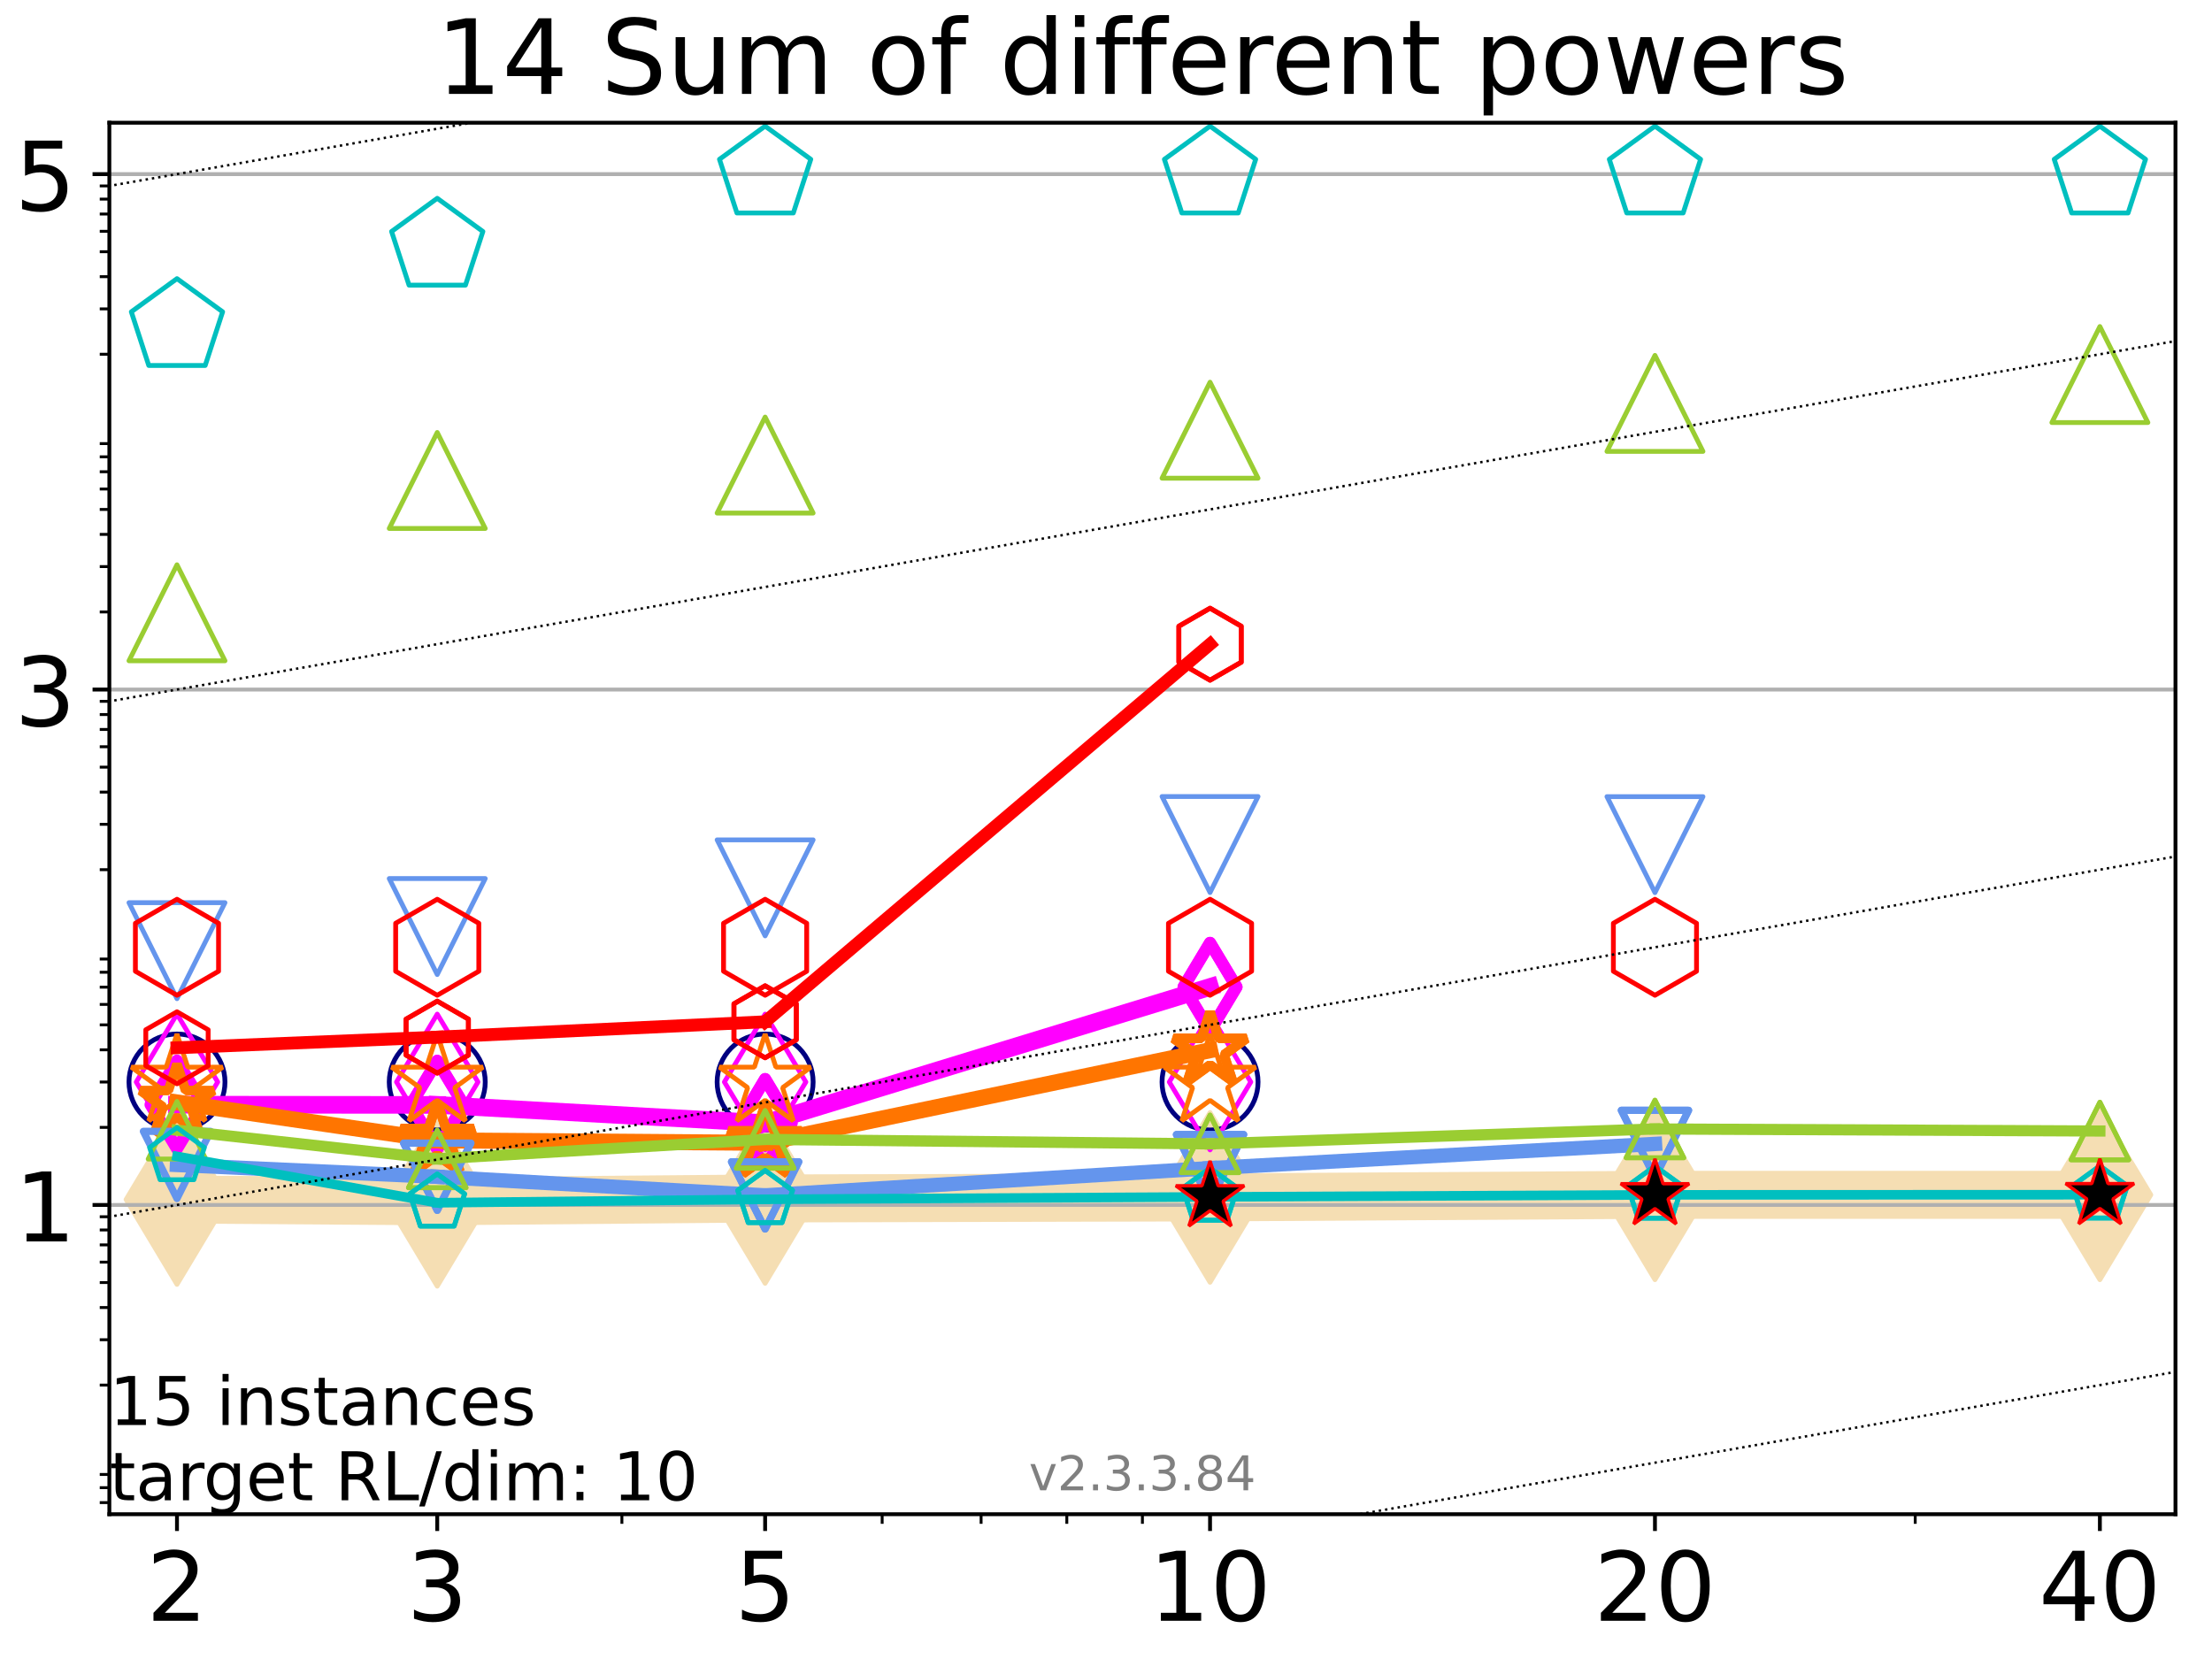 <?xml version="1.0" encoding="utf-8" standalone="no"?>
<!DOCTYPE svg PUBLIC "-//W3C//DTD SVG 1.1//EN"
  "http://www.w3.org/Graphics/SVG/1.1/DTD/svg11.dtd">
<!-- Created with matplotlib (https://matplotlib.org/) -->
<svg height="345.6pt" version="1.1" viewBox="0 0 460.8 345.6" width="460.8pt" xmlns="http://www.w3.org/2000/svg" xmlns:xlink="http://www.w3.org/1999/xlink">
 <defs>
  <style type="text/css">*{stroke-linecap:butt;stroke-linejoin:round;}</style>
 </defs>
 <g id="figure_1">
  <g id="patch_1">
   <path d="M 0 345.6 
L 460.8 345.6 
L 460.8 0 
L 0 0 
z
" style="fill:#ffffff;"/>
  </g>
  <g id="axes_1">
   <g id="patch_2">
    <path d="M 22.78 315.44 
L 453.192 315.44 
L 453.192 25.56 
L 22.78 25.56 
z
" style="fill:#ffffff;"/>
   </g>
   <g id="line2d_1">
    <path clip-path="url(#pc832b686f0)" d="M 36.868 249.88 
L 91.085 250.253 
L 159.39 249.659 
L 252.074 249.44 
L 344.758 248.901 
L 437.443 248.901 
" style="fill:none;stroke:#f5deb3;stroke-linecap:square;stroke-width:10;"/>
    <defs>
     <path d="M -0 17.678 
L 10.607 0 
L 0 -17.678 
L -10.607 -0 
z
" id="m568ddae502" style="stroke:#f5deb3;stroke-linejoin:miter;"/>
    </defs>
    <g clip-path="url(#pc832b686f0)">
     <use style="fill:#f5deb3;stroke:#f5deb3;stroke-linejoin:miter;" x="36.868" xlink:href="#m568ddae502" y="249.88"/>
     <use style="fill:#f5deb3;stroke:#f5deb3;stroke-linejoin:miter;" x="91.085" xlink:href="#m568ddae502" y="250.253"/>
     <use style="fill:#f5deb3;stroke:#f5deb3;stroke-linejoin:miter;" x="159.39" xlink:href="#m568ddae502" y="249.659"/>
     <use style="fill:#f5deb3;stroke:#f5deb3;stroke-linejoin:miter;" x="252.074" xlink:href="#m568ddae502" y="249.44"/>
     <use style="fill:#f5deb3;stroke:#f5deb3;stroke-linejoin:miter;" x="344.758" xlink:href="#m568ddae502" y="248.901"/>
     <use style="fill:#f5deb3;stroke:#f5deb3;stroke-linejoin:miter;" x="437.443" xlink:href="#m568ddae502" y="248.901"/>
    </g>
   </g>
   <g id="matplotlib.axis_1">
    <g id="xtick_1">
     <g id="line2d_2">
      <defs>
       <path d="M 0 0 
L 0 3.5 
" id="m5eab708fac" style="stroke:#000000;stroke-width:0.8;"/>
      </defs>
      <g>
       <use style="stroke:#000000;stroke-width:0.8;" x="36.868" xlink:href="#m5eab708fac" y="315.44"/>
      </g>
     </g>
     <g id="text_1">
      <!-- 2 -->
      <g transform="translate(30.506 337.637)scale(0.2 -0.2)">
       <defs>
        <path d="M 19.188 8.297 
L 53.609 8.297 
L 53.609 0 
L 7.328 0 
L 7.328 8.297 
Q 12.938 14.109 22.625 23.891 
Q 32.328 33.688 34.812 36.531 
Q 39.547 41.844 41.422 45.531 
Q 43.312 49.219 43.312 52.781 
Q 43.312 58.594 39.234 62.25 
Q 35.156 65.922 28.609 65.922 
Q 23.969 65.922 18.812 64.312 
Q 13.672 62.703 7.812 59.422 
L 7.812 69.391 
Q 13.766 71.781 18.938 73 
Q 24.125 74.219 28.422 74.219 
Q 39.75 74.219 46.484 68.547 
Q 53.219 62.891 53.219 53.422 
Q 53.219 48.922 51.531 44.891 
Q 49.859 40.875 45.406 35.406 
Q 44.188 33.984 37.641 27.219 
Q 31.109 20.453 19.188 8.297 
z
" id="DejaVuSans-50"/>
       </defs>
       <use xlink:href="#DejaVuSans-50"/>
      </g>
     </g>
    </g>
    <g id="xtick_2">
     <g id="line2d_3">
      <g>
       <use style="stroke:#000000;stroke-width:0.8;" x="91.085" xlink:href="#m5eab708fac" y="315.44"/>
      </g>
     </g>
     <g id="text_2">
      <!-- 3 -->
      <g transform="translate(84.723 337.637)scale(0.2 -0.2)">
       <defs>
        <path d="M 40.578 39.312 
Q 47.656 37.797 51.625 33 
Q 55.609 28.219 55.609 21.188 
Q 55.609 10.406 48.188 4.484 
Q 40.766 -1.422 27.094 -1.422 
Q 22.516 -1.422 17.656 -0.516 
Q 12.797 0.391 7.625 2.203 
L 7.625 11.719 
Q 11.719 9.328 16.594 8.109 
Q 21.484 6.891 26.812 6.891 
Q 36.078 6.891 40.938 10.547 
Q 45.797 14.203 45.797 21.188 
Q 45.797 27.641 41.281 31.266 
Q 36.766 34.906 28.719 34.906 
L 20.219 34.906 
L 20.219 43.016 
L 29.109 43.016 
Q 36.375 43.016 40.234 45.922 
Q 44.094 48.828 44.094 54.297 
Q 44.094 59.906 40.109 62.906 
Q 36.141 65.922 28.719 65.922 
Q 24.656 65.922 20.016 65.031 
Q 15.375 64.156 9.812 62.312 
L 9.812 71.094 
Q 15.438 72.656 20.344 73.438 
Q 25.25 74.219 29.594 74.219 
Q 40.828 74.219 47.359 69.109 
Q 53.906 64.016 53.906 55.328 
Q 53.906 49.266 50.438 45.094 
Q 46.969 40.922 40.578 39.312 
z
" id="DejaVuSans-51"/>
       </defs>
       <use xlink:href="#DejaVuSans-51"/>
      </g>
     </g>
    </g>
    <g id="xtick_3">
     <g id="line2d_4">
      <g>
       <use style="stroke:#000000;stroke-width:0.8;" x="159.39" xlink:href="#m5eab708fac" y="315.44"/>
      </g>
     </g>
     <g id="text_3">
      <!-- 5 -->
      <g transform="translate(153.028 337.637)scale(0.2 -0.2)">
       <defs>
        <path d="M 10.797 72.906 
L 49.516 72.906 
L 49.516 64.594 
L 19.828 64.594 
L 19.828 46.734 
Q 21.969 47.469 24.109 47.828 
Q 26.266 48.188 28.422 48.188 
Q 40.625 48.188 47.75 41.5 
Q 54.891 34.812 54.891 23.391 
Q 54.891 11.625 47.562 5.094 
Q 40.234 -1.422 26.906 -1.422 
Q 22.312 -1.422 17.547 -0.641 
Q 12.797 0.141 7.719 1.703 
L 7.719 11.625 
Q 12.109 9.234 16.797 8.062 
Q 21.484 6.891 26.703 6.891 
Q 35.156 6.891 40.078 11.328 
Q 45.016 15.766 45.016 23.391 
Q 45.016 31 40.078 35.438 
Q 35.156 39.891 26.703 39.891 
Q 22.75 39.891 18.812 39.016 
Q 14.891 38.141 10.797 36.281 
z
" id="DejaVuSans-53"/>
       </defs>
       <use xlink:href="#DejaVuSans-53"/>
      </g>
     </g>
    </g>
    <g id="xtick_4">
     <g id="line2d_5">
      <g>
       <use style="stroke:#000000;stroke-width:0.8;" x="252.074" xlink:href="#m5eab708fac" y="315.44"/>
      </g>
     </g>
     <g id="text_4">
      <!-- 10 -->
      <g transform="translate(239.349 337.637)scale(0.2 -0.2)">
       <defs>
        <path d="M 12.406 8.297 
L 28.516 8.297 
L 28.516 63.922 
L 10.984 60.406 
L 10.984 69.391 
L 28.422 72.906 
L 38.281 72.906 
L 38.281 8.297 
L 54.391 8.297 
L 54.391 0 
L 12.406 0 
z
" id="DejaVuSans-49"/>
        <path d="M 31.781 66.406 
Q 24.172 66.406 20.328 58.906 
Q 16.5 51.422 16.5 36.375 
Q 16.5 21.391 20.328 13.891 
Q 24.172 6.391 31.781 6.391 
Q 39.453 6.391 43.281 13.891 
Q 47.125 21.391 47.125 36.375 
Q 47.125 51.422 43.281 58.906 
Q 39.453 66.406 31.781 66.406 
z
M 31.781 74.219 
Q 44.047 74.219 50.516 64.516 
Q 56.984 54.828 56.984 36.375 
Q 56.984 17.969 50.516 8.266 
Q 44.047 -1.422 31.781 -1.422 
Q 19.531 -1.422 13.062 8.266 
Q 6.594 17.969 6.594 36.375 
Q 6.594 54.828 13.062 64.516 
Q 19.531 74.219 31.781 74.219 
z
" id="DejaVuSans-48"/>
       </defs>
       <use xlink:href="#DejaVuSans-49"/>
       <use x="63.623" xlink:href="#DejaVuSans-48"/>
      </g>
     </g>
    </g>
    <g id="xtick_5">
     <g id="line2d_6">
      <g>
       <use style="stroke:#000000;stroke-width:0.8;" x="344.758" xlink:href="#m5eab708fac" y="315.44"/>
      </g>
     </g>
     <g id="text_5">
      <!-- 20 -->
      <g transform="translate(332.033 337.637)scale(0.2 -0.2)">
       <use xlink:href="#DejaVuSans-50"/>
       <use x="63.623" xlink:href="#DejaVuSans-48"/>
      </g>
     </g>
    </g>
    <g id="xtick_6">
     <g id="line2d_7">
      <g>
       <use style="stroke:#000000;stroke-width:0.8;" x="437.443" xlink:href="#m5eab708fac" y="315.44"/>
      </g>
     </g>
     <g id="text_6">
      <!-- 40 -->
      <g transform="translate(424.718 337.637)scale(0.2 -0.2)">
       <defs>
        <path d="M 37.797 64.312 
L 12.891 25.391 
L 37.797 25.391 
z
M 35.203 72.906 
L 47.609 72.906 
L 47.609 25.391 
L 58.016 25.391 
L 58.016 17.188 
L 47.609 17.188 
L 47.609 0 
L 37.797 0 
L 37.797 17.188 
L 4.891 17.188 
L 4.891 26.703 
z
" id="DejaVuSans-52"/>
       </defs>
       <use xlink:href="#DejaVuSans-52"/>
       <use x="63.623" xlink:href="#DejaVuSans-48"/>
      </g>
     </g>
    </g>
    <g id="xtick_7">
     <g id="line2d_8">
      <defs>
       <path d="M 0 0 
L 0 2 
" id="mf6048095c0" style="stroke:#000000;stroke-width:0.6;"/>
      </defs>
      <g>
       <use style="stroke:#000000;stroke-width:0.6;" x="129.552" xlink:href="#mf6048095c0" y="315.44"/>
      </g>
     </g>
    </g>
    <g id="xtick_8">
     <g id="line2d_9">
      <g>
       <use style="stroke:#000000;stroke-width:0.6;" x="183.769" xlink:href="#mf6048095c0" y="315.44"/>
      </g>
     </g>
    </g>
    <g id="xtick_9">
     <g id="line2d_10">
      <g>
       <use style="stroke:#000000;stroke-width:0.6;" x="204.381" xlink:href="#mf6048095c0" y="315.44"/>
      </g>
     </g>
    </g>
    <g id="xtick_10">
     <g id="line2d_11">
      <g>
       <use style="stroke:#000000;stroke-width:0.6;" x="222.237" xlink:href="#mf6048095c0" y="315.44"/>
      </g>
     </g>
    </g>
    <g id="xtick_11">
     <g id="line2d_12">
      <g>
       <use style="stroke:#000000;stroke-width:0.6;" x="237.986" xlink:href="#mf6048095c0" y="315.44"/>
      </g>
     </g>
    </g>
    <g id="xtick_12">
     <g id="line2d_13">
      <g>
       <use style="stroke:#000000;stroke-width:0.6;" x="398.975" xlink:href="#mf6048095c0" y="315.44"/>
      </g>
     </g>
    </g>
   </g>
   <g id="matplotlib.axis_2">
    <g id="ytick_1">
     <g id="line2d_14">
      <path clip-path="url(#pc832b686f0)" d="M 22.78 251.017 
L 453.192 251.017 
" style="fill:none;stroke:#b0b0b0;stroke-linecap:square;stroke-width:0.8;"/>
     </g>
     <g id="line2d_15">
      <defs>
       <path d="M 0 0 
L -3.5 0 
" id="m942862da3e" style="stroke:#000000;stroke-width:0.8;"/>
      </defs>
      <g>
       <use style="stroke:#000000;stroke-width:0.8;" x="22.78" xlink:href="#m942862da3e" y="251.017"/>
      </g>
     </g>
     <g id="text_7">
      <!-- 1 -->
      <g transform="translate(3.055 258.616)scale(0.2 -0.2)">
       <use xlink:href="#DejaVuSans-49"/>
      </g>
     </g>
    </g>
    <g id="ytick_2">
     <g id="line2d_16">
      <path clip-path="url(#pc832b686f0)" d="M 22.78 143.646 
L 453.192 143.646 
" style="fill:none;stroke:#b0b0b0;stroke-linecap:square;stroke-width:0.8;"/>
     </g>
     <g id="line2d_17">
      <g>
       <use style="stroke:#000000;stroke-width:0.8;" x="22.78" xlink:href="#m942862da3e" y="143.646"/>
      </g>
     </g>
     <g id="text_8">
      <!-- 3 -->
      <g transform="translate(3.055 151.244)scale(0.2 -0.2)">
       <use xlink:href="#DejaVuSans-51"/>
      </g>
     </g>
    </g>
    <g id="ytick_3">
     <g id="line2d_18">
      <path clip-path="url(#pc832b686f0)" d="M 22.78 36.274 
L 453.192 36.274 
" style="fill:none;stroke:#b0b0b0;stroke-linecap:square;stroke-width:0.8;"/>
     </g>
     <g id="line2d_19">
      <g>
       <use style="stroke:#000000;stroke-width:0.8;" x="22.78" xlink:href="#m942862da3e" y="36.274"/>
      </g>
     </g>
     <g id="text_9">
      <!-- 5 -->
      <g transform="translate(3.055 43.873)scale(0.2 -0.2)">
       <use xlink:href="#DejaVuSans-53"/>
      </g>
     </g>
    </g>
    <g id="ytick_4">
     <g id="line2d_20">
      <defs>
       <path d="M 0 0 
L -2 0 
" id="m0c92c13fdc" style="stroke:#000000;stroke-width:0.6;"/>
      </defs>
      <g>
       <use style="stroke:#000000;stroke-width:0.6;" x="22.78" xlink:href="#m0c92c13fdc" y="313.019"/>
      </g>
     </g>
    </g>
    <g id="ytick_5">
     <g id="line2d_21">
      <g>
       <use style="stroke:#000000;stroke-width:0.6;" x="22.78" xlink:href="#m0c92c13fdc" y="309.906"/>
      </g>
     </g>
    </g>
    <g id="ytick_6">
     <g id="line2d_22">
      <g>
       <use style="stroke:#000000;stroke-width:0.6;" x="22.78" xlink:href="#m0c92c13fdc" y="307.159"/>
      </g>
     </g>
    </g>
    <g id="ytick_7">
     <g id="line2d_23">
      <g>
       <use style="stroke:#000000;stroke-width:0.6;" x="22.78" xlink:href="#m0c92c13fdc" y="288.542"/>
      </g>
     </g>
    </g>
    <g id="ytick_8">
     <g id="line2d_24">
      <g>
       <use style="stroke:#000000;stroke-width:0.6;" x="22.78" xlink:href="#m0c92c13fdc" y="279.088"/>
      </g>
     </g>
    </g>
    <g id="ytick_9">
     <g id="line2d_25">
      <g>
       <use style="stroke:#000000;stroke-width:0.6;" x="22.78" xlink:href="#m0c92c13fdc" y="272.381"/>
      </g>
     </g>
    </g>
    <g id="ytick_10">
     <g id="line2d_26">
      <g>
       <use style="stroke:#000000;stroke-width:0.6;" x="22.78" xlink:href="#m0c92c13fdc" y="267.178"/>
      </g>
     </g>
    </g>
    <g id="ytick_11">
     <g id="line2d_27">
      <g>
       <use style="stroke:#000000;stroke-width:0.6;" x="22.78" xlink:href="#m0c92c13fdc" y="262.927"/>
      </g>
     </g>
    </g>
    <g id="ytick_12">
     <g id="line2d_28">
      <g>
       <use style="stroke:#000000;stroke-width:0.6;" x="22.78" xlink:href="#m0c92c13fdc" y="259.333"/>
      </g>
     </g>
    </g>
    <g id="ytick_13">
     <g id="line2d_29">
      <g>
       <use style="stroke:#000000;stroke-width:0.6;" x="22.78" xlink:href="#m0c92c13fdc" y="256.22"/>
      </g>
     </g>
    </g>
    <g id="ytick_14">
     <g id="line2d_30">
      <g>
       <use style="stroke:#000000;stroke-width:0.6;" x="22.78" xlink:href="#m0c92c13fdc" y="253.474"/>
      </g>
     </g>
    </g>
    <g id="ytick_15">
     <g id="line2d_31">
      <g>
       <use style="stroke:#000000;stroke-width:0.6;" x="22.78" xlink:href="#m0c92c13fdc" y="234.856"/>
      </g>
     </g>
    </g>
    <g id="ytick_16">
     <g id="line2d_32">
      <g>
       <use style="stroke:#000000;stroke-width:0.6;" x="22.78" xlink:href="#m0c92c13fdc" y="225.402"/>
      </g>
     </g>
    </g>
    <g id="ytick_17">
     <g id="line2d_33">
      <g>
       <use style="stroke:#000000;stroke-width:0.6;" x="22.78" xlink:href="#m0c92c13fdc" y="218.695"/>
      </g>
     </g>
    </g>
    <g id="ytick_18">
     <g id="line2d_34">
      <g>
       <use style="stroke:#000000;stroke-width:0.6;" x="22.78" xlink:href="#m0c92c13fdc" y="213.492"/>
      </g>
     </g>
    </g>
    <g id="ytick_19">
     <g id="line2d_35">
      <g>
       <use style="stroke:#000000;stroke-width:0.6;" x="22.78" xlink:href="#m0c92c13fdc" y="209.241"/>
      </g>
     </g>
    </g>
    <g id="ytick_20">
     <g id="line2d_36">
      <g>
       <use style="stroke:#000000;stroke-width:0.6;" x="22.78" xlink:href="#m0c92c13fdc" y="205.647"/>
      </g>
     </g>
    </g>
    <g id="ytick_21">
     <g id="line2d_37">
      <g>
       <use style="stroke:#000000;stroke-width:0.6;" x="22.78" xlink:href="#m0c92c13fdc" y="202.534"/>
      </g>
     </g>
    </g>
    <g id="ytick_22">
     <g id="line2d_38">
      <g>
       <use style="stroke:#000000;stroke-width:0.6;" x="22.78" xlink:href="#m0c92c13fdc" y="199.788"/>
      </g>
     </g>
    </g>
    <g id="ytick_23">
     <g id="line2d_39">
      <g>
       <use style="stroke:#000000;stroke-width:0.6;" x="22.78" xlink:href="#m0c92c13fdc" y="181.17"/>
      </g>
     </g>
    </g>
    <g id="ytick_24">
     <g id="line2d_40">
      <g>
       <use style="stroke:#000000;stroke-width:0.6;" x="22.78" xlink:href="#m0c92c13fdc" y="171.717"/>
      </g>
     </g>
    </g>
    <g id="ytick_25">
     <g id="line2d_41">
      <g>
       <use style="stroke:#000000;stroke-width:0.6;" x="22.78" xlink:href="#m0c92c13fdc" y="165.009"/>
      </g>
     </g>
    </g>
    <g id="ytick_26">
     <g id="line2d_42">
      <g>
       <use style="stroke:#000000;stroke-width:0.6;" x="22.78" xlink:href="#m0c92c13fdc" y="159.807"/>
      </g>
     </g>
    </g>
    <g id="ytick_27">
     <g id="line2d_43">
      <g>
       <use style="stroke:#000000;stroke-width:0.6;" x="22.78" xlink:href="#m0c92c13fdc" y="155.556"/>
      </g>
     </g>
    </g>
    <g id="ytick_28">
     <g id="line2d_44">
      <g>
       <use style="stroke:#000000;stroke-width:0.6;" x="22.78" xlink:href="#m0c92c13fdc" y="151.962"/>
      </g>
     </g>
    </g>
    <g id="ytick_29">
     <g id="line2d_45">
      <g>
       <use style="stroke:#000000;stroke-width:0.6;" x="22.78" xlink:href="#m0c92c13fdc" y="148.848"/>
      </g>
     </g>
    </g>
    <g id="ytick_30">
     <g id="line2d_46">
      <g>
       <use style="stroke:#000000;stroke-width:0.6;" x="22.78" xlink:href="#m0c92c13fdc" y="146.102"/>
      </g>
     </g>
    </g>
    <g id="ytick_31">
     <g id="line2d_47">
      <g>
       <use style="stroke:#000000;stroke-width:0.6;" x="22.78" xlink:href="#m0c92c13fdc" y="127.485"/>
      </g>
     </g>
    </g>
    <g id="ytick_32">
     <g id="line2d_48">
      <g>
       <use style="stroke:#000000;stroke-width:0.6;" x="22.78" xlink:href="#m0c92c13fdc" y="118.031"/>
      </g>
     </g>
    </g>
    <g id="ytick_33">
     <g id="line2d_49">
      <g>
       <use style="stroke:#000000;stroke-width:0.6;" x="22.78" xlink:href="#m0c92c13fdc" y="111.324"/>
      </g>
     </g>
    </g>
    <g id="ytick_34">
     <g id="line2d_50">
      <g>
       <use style="stroke:#000000;stroke-width:0.6;" x="22.78" xlink:href="#m0c92c13fdc" y="106.121"/>
      </g>
     </g>
    </g>
    <g id="ytick_35">
     <g id="line2d_51">
      <g>
       <use style="stroke:#000000;stroke-width:0.6;" x="22.78" xlink:href="#m0c92c13fdc" y="101.87"/>
      </g>
     </g>
    </g>
    <g id="ytick_36">
     <g id="line2d_52">
      <g>
       <use style="stroke:#000000;stroke-width:0.6;" x="22.78" xlink:href="#m0c92c13fdc" y="98.276"/>
      </g>
     </g>
    </g>
    <g id="ytick_37">
     <g id="line2d_53">
      <g>
       <use style="stroke:#000000;stroke-width:0.6;" x="22.78" xlink:href="#m0c92c13fdc" y="95.163"/>
      </g>
     </g>
    </g>
    <g id="ytick_38">
     <g id="line2d_54">
      <g>
       <use style="stroke:#000000;stroke-width:0.6;" x="22.78" xlink:href="#m0c92c13fdc" y="92.416"/>
      </g>
     </g>
    </g>
    <g id="ytick_39">
     <g id="line2d_55">
      <g>
       <use style="stroke:#000000;stroke-width:0.6;" x="22.78" xlink:href="#m0c92c13fdc" y="73.799"/>
      </g>
     </g>
    </g>
    <g id="ytick_40">
     <g id="line2d_56">
      <g>
       <use style="stroke:#000000;stroke-width:0.6;" x="22.78" xlink:href="#m0c92c13fdc" y="64.345"/>
      </g>
     </g>
    </g>
    <g id="ytick_41">
     <g id="line2d_57">
      <g>
       <use style="stroke:#000000;stroke-width:0.6;" x="22.78" xlink:href="#m0c92c13fdc" y="57.638"/>
      </g>
     </g>
    </g>
    <g id="ytick_42">
     <g id="line2d_58">
      <g>
       <use style="stroke:#000000;stroke-width:0.6;" x="22.78" xlink:href="#m0c92c13fdc" y="52.435"/>
      </g>
     </g>
    </g>
    <g id="ytick_43">
     <g id="line2d_59">
      <g>
       <use style="stroke:#000000;stroke-width:0.6;" x="22.78" xlink:href="#m0c92c13fdc" y="48.184"/>
      </g>
     </g>
    </g>
    <g id="ytick_44">
     <g id="line2d_60">
      <g>
       <use style="stroke:#000000;stroke-width:0.6;" x="22.78" xlink:href="#m0c92c13fdc" y="44.59"/>
      </g>
     </g>
    </g>
    <g id="ytick_45">
     <g id="line2d_61">
      <g>
       <use style="stroke:#000000;stroke-width:0.6;" x="22.78" xlink:href="#m0c92c13fdc" y="41.477"/>
      </g>
     </g>
    </g>
    <g id="ytick_46">
     <g id="line2d_62">
      <g>
       <use style="stroke:#000000;stroke-width:0.6;" x="22.78" xlink:href="#m0c92c13fdc" y="38.731"/>
      </g>
     </g>
    </g>
   </g>
   <g id="line2d_63"/>
   <g id="line2d_64">
    <defs>
     <path d="M 0 10 
C 2.652 10 5.196 8.946 7.071 7.071 
C 8.946 5.196 10 2.652 10 0 
C 10 -2.652 8.946 -5.196 7.071 -7.071 
C 5.196 -8.946 2.652 -10 0 -10 
C -2.652 -10 -5.196 -8.946 -7.071 -7.071 
C -8.946 -5.196 -10 -2.652 -10 0 
C -10 2.652 -8.946 5.196 -7.071 7.071 
C -5.196 8.946 -2.652 10 0 10 
z
" id="m3edcf4cf3e" style="stroke:#000080;"/>
    </defs>
    <g clip-path="url(#pc832b686f0)">
     <use style="fill-opacity:0;stroke:#000080;" x="36.868" xlink:href="#m3edcf4cf3e" y="225.402"/>
     <use style="fill-opacity:0;stroke:#000080;" x="91.085" xlink:href="#m3edcf4cf3e" y="225.402"/>
     <use style="fill-opacity:0;stroke:#000080;" x="159.39" xlink:href="#m3edcf4cf3e" y="225.402"/>
     <use style="fill-opacity:0;stroke:#000080;" x="252.074" xlink:href="#m3edcf4cf3e" y="225.402"/>
    </g>
   </g>
   <g id="line2d_65">
    <path clip-path="url(#pc832b686f0)" d="M 36.868 230.124 
L 91.085 230.177 
" style="fill:none;stroke:#ff00ff;stroke-linecap:square;stroke-width:3.667;"/>
    <defs>
     <path d="M -0 9.192 
L 5.515 0 
L 0 -9.192 
L -5.515 -0 
z
" id="mb9f4833e51" style="stroke:#ff00ff;stroke-linejoin:miter;stroke-width:2.5;"/>
    </defs>
    <g clip-path="url(#pc832b686f0)">
     <use style="fill-opacity:0;stroke:#ff00ff;stroke-linejoin:miter;stroke-width:2.5;" x="36.868" xlink:href="#mb9f4833e51" y="230.124"/>
     <use style="fill-opacity:0;stroke:#ff00ff;stroke-linejoin:miter;stroke-width:2.5;" x="91.085" xlink:href="#mb9f4833e51" y="230.177"/>
    </g>
   </g>
   <g id="line2d_66">
    <path clip-path="url(#pc832b686f0)" d="M 91.085 230.177 
L 159.39 233.976 
" style="fill:none;stroke:#ff00ff;stroke-linecap:square;stroke-width:3.667;"/>
    <g clip-path="url(#pc832b686f0)">
     <use style="fill-opacity:0;stroke:#ff00ff;stroke-linejoin:miter;stroke-width:2.5;" x="91.085" xlink:href="#mb9f4833e51" y="230.177"/>
     <use style="fill-opacity:0;stroke:#ff00ff;stroke-linejoin:miter;stroke-width:2.5;" x="159.39" xlink:href="#mb9f4833e51" y="233.976"/>
    </g>
   </g>
   <g id="line2d_67">
    <path clip-path="url(#pc832b686f0)" d="M 159.39 233.976 
L 252.074 205.603 
" style="fill:none;stroke:#ff00ff;stroke-linecap:square;stroke-width:3.667;"/>
    <g clip-path="url(#pc832b686f0)">
     <use style="fill-opacity:0;stroke:#ff00ff;stroke-linejoin:miter;stroke-width:2.5;" x="159.39" xlink:href="#mb9f4833e51" y="233.976"/>
     <use style="fill-opacity:0;stroke:#ff00ff;stroke-linejoin:miter;stroke-width:2.5;" x="252.074" xlink:href="#mb9f4833e51" y="205.603"/>
    </g>
   </g>
   <g id="line2d_68">
    <path clip-path="url(#pc832b686f0)" d="M 252.074 205.603 
" style="fill:none;stroke:#ff00ff;stroke-linecap:square;stroke-width:3.667;"/>
    <g clip-path="url(#pc832b686f0)">
     <use style="fill-opacity:0;stroke:#ff00ff;stroke-linejoin:miter;stroke-width:2.5;" x="252.074" xlink:href="#mb9f4833e51" y="205.603"/>
    </g>
   </g>
   <g id="line2d_69"/>
   <g id="line2d_70">
    <defs>
     <path d="M -0 14.142 
L 8.485 0 
L -0 -14.142 
L -8.485 -0 
z
" id="mabf65ddd97" style="stroke:#ff00ff;stroke-linejoin:miter;"/>
    </defs>
    <g clip-path="url(#pc832b686f0)">
     <use style="fill-opacity:0;stroke:#ff00ff;stroke-linejoin:miter;" x="36.868" xlink:href="#mabf65ddd97" y="225.402"/>
     <use style="fill-opacity:0;stroke:#ff00ff;stroke-linejoin:miter;" x="91.085" xlink:href="#mabf65ddd97" y="225.402"/>
     <use style="fill-opacity:0;stroke:#ff00ff;stroke-linejoin:miter;" x="159.39" xlink:href="#mabf65ddd97" y="225.402"/>
     <use style="fill-opacity:0;stroke:#ff00ff;stroke-linejoin:miter;" x="252.074" xlink:href="#mabf65ddd97" y="225.402"/>
    </g>
   </g>
   <g id="line2d_71">
    <path clip-path="url(#pc832b686f0)" d="M 36.868 229.653 
L 91.085 237.561 
" style="fill:none;stroke:#ff7500;stroke-linecap:square;stroke-width:3.333;"/>
    <defs>
     <path d="M 0 -8 
L -1.796 -2.472 
L -7.608 -2.472 
L -2.906 0.944 
L -4.702 6.472 
L -0 3.056 
L 4.702 6.472 
L 2.906 0.944 
L 7.608 -2.472 
L 1.796 -2.472 
z
" id="mda3297f17b" style="stroke:#ff7500;stroke-linejoin:bevel;stroke-width:2;"/>
    </defs>
    <g clip-path="url(#pc832b686f0)">
     <use style="fill-opacity:0;stroke:#ff7500;stroke-linejoin:bevel;stroke-width:2;" x="36.868" xlink:href="#mda3297f17b" y="229.653"/>
     <use style="fill-opacity:0;stroke:#ff7500;stroke-linejoin:bevel;stroke-width:2;" x="91.085" xlink:href="#mda3297f17b" y="237.561"/>
    </g>
   </g>
   <g id="line2d_72">
    <path clip-path="url(#pc832b686f0)" d="M 91.085 237.561 
L 159.39 238.067 
" style="fill:none;stroke:#ff7500;stroke-linecap:square;stroke-width:3.333;"/>
    <g clip-path="url(#pc832b686f0)">
     <use style="fill-opacity:0;stroke:#ff7500;stroke-linejoin:bevel;stroke-width:2;" x="91.085" xlink:href="#mda3297f17b" y="237.561"/>
     <use style="fill-opacity:0;stroke:#ff7500;stroke-linejoin:bevel;stroke-width:2;" x="159.39" xlink:href="#mda3297f17b" y="238.067"/>
    </g>
   </g>
   <g id="line2d_73">
    <path clip-path="url(#pc832b686f0)" d="M 159.39 238.067 
L 252.074 218.786 
" style="fill:none;stroke:#ff7500;stroke-linecap:square;stroke-width:3.333;"/>
    <g clip-path="url(#pc832b686f0)">
     <use style="fill-opacity:0;stroke:#ff7500;stroke-linejoin:bevel;stroke-width:2;" x="159.39" xlink:href="#mda3297f17b" y="238.067"/>
     <use style="fill-opacity:0;stroke:#ff7500;stroke-linejoin:bevel;stroke-width:2;" x="252.074" xlink:href="#mda3297f17b" y="218.786"/>
    </g>
   </g>
   <g id="line2d_74">
    <path clip-path="url(#pc832b686f0)" d="M 252.074 218.786 
" style="fill:none;stroke:#ff7500;stroke-linecap:square;stroke-width:3.333;"/>
    <g clip-path="url(#pc832b686f0)">
     <use style="fill-opacity:0;stroke:#ff7500;stroke-linejoin:bevel;stroke-width:2;" x="252.074" xlink:href="#mda3297f17b" y="218.786"/>
    </g>
   </g>
   <g id="line2d_75"/>
   <g id="line2d_76">
    <defs>
     <path d="M 0 -10 
L -2.245 -3.09 
L -9.511 -3.09 
L -3.633 1.18 
L -5.878 8.09 
L -0 3.82 
L 5.878 8.09 
L 3.633 1.18 
L 9.511 -3.09 
L 2.245 -3.09 
z
" id="m5df0b2fbe6" style="stroke:#ff7500;stroke-linejoin:bevel;"/>
    </defs>
    <g clip-path="url(#pc832b686f0)">
     <use style="fill-opacity:0;stroke:#ff7500;stroke-linejoin:bevel;" x="36.868" xlink:href="#m5df0b2fbe6" y="225.402"/>
     <use style="fill-opacity:0;stroke:#ff7500;stroke-linejoin:bevel;" x="91.085" xlink:href="#m5df0b2fbe6" y="225.402"/>
     <use style="fill-opacity:0;stroke:#ff7500;stroke-linejoin:bevel;" x="159.39" xlink:href="#m5df0b2fbe6" y="225.402"/>
     <use style="fill-opacity:0;stroke:#ff7500;stroke-linejoin:bevel;" x="252.074" xlink:href="#m5df0b2fbe6" y="225.402"/>
    </g>
   </g>
   <g id="line2d_77">
    <path clip-path="url(#pc832b686f0)" d="M 36.868 242.678 
L 91.085 245.14 
" style="fill:none;stroke:#6495ed;stroke-linecap:square;stroke-width:3;"/>
    <defs>
     <path d="M -0 7 
L 7 -7 
L -7 -7 
z
" id="mc153a21b9b" style="stroke:#6495ed;stroke-linejoin:miter;stroke-width:1.5;"/>
    </defs>
    <g clip-path="url(#pc832b686f0)">
     <use style="fill-opacity:0;stroke:#6495ed;stroke-linejoin:miter;stroke-width:1.5;" x="36.868" xlink:href="#mc153a21b9b" y="242.678"/>
     <use style="fill-opacity:0;stroke:#6495ed;stroke-linejoin:miter;stroke-width:1.5;" x="91.085" xlink:href="#mc153a21b9b" y="245.14"/>
    </g>
   </g>
   <g id="line2d_78">
    <path clip-path="url(#pc832b686f0)" d="M 91.085 245.14 
L 159.39 249.022 
" style="fill:none;stroke:#6495ed;stroke-linecap:square;stroke-width:3;"/>
    <g clip-path="url(#pc832b686f0)">
     <use style="fill-opacity:0;stroke:#6495ed;stroke-linejoin:miter;stroke-width:1.5;" x="91.085" xlink:href="#mc153a21b9b" y="245.14"/>
     <use style="fill-opacity:0;stroke:#6495ed;stroke-linejoin:miter;stroke-width:1.5;" x="159.39" xlink:href="#mc153a21b9b" y="249.022"/>
    </g>
   </g>
   <g id="line2d_79">
    <path clip-path="url(#pc832b686f0)" d="M 159.39 249.022 
L 252.074 243.35 
" style="fill:none;stroke:#6495ed;stroke-linecap:square;stroke-width:3;"/>
    <g clip-path="url(#pc832b686f0)">
     <use style="fill-opacity:0;stroke:#6495ed;stroke-linejoin:miter;stroke-width:1.5;" x="159.39" xlink:href="#mc153a21b9b" y="249.022"/>
     <use style="fill-opacity:0;stroke:#6495ed;stroke-linejoin:miter;stroke-width:1.5;" x="252.074" xlink:href="#mc153a21b9b" y="243.35"/>
    </g>
   </g>
   <g id="line2d_80">
    <path clip-path="url(#pc832b686f0)" d="M 252.074 243.35 
L 344.758 238.3 
" style="fill:none;stroke:#6495ed;stroke-linecap:square;stroke-width:3;"/>
    <g clip-path="url(#pc832b686f0)">
     <use style="fill-opacity:0;stroke:#6495ed;stroke-linejoin:miter;stroke-width:1.5;" x="252.074" xlink:href="#mc153a21b9b" y="243.35"/>
     <use style="fill-opacity:0;stroke:#6495ed;stroke-linejoin:miter;stroke-width:1.5;" x="344.758" xlink:href="#mc153a21b9b" y="238.3"/>
    </g>
   </g>
   <g id="line2d_81">
    <path clip-path="url(#pc832b686f0)" d="M 344.758 238.3 
" style="fill:none;stroke:#6495ed;stroke-linecap:square;stroke-width:3;"/>
    <g clip-path="url(#pc832b686f0)">
     <use style="fill-opacity:0;stroke:#6495ed;stroke-linejoin:miter;stroke-width:1.5;" x="344.758" xlink:href="#mc153a21b9b" y="238.3"/>
    </g>
   </g>
   <g id="line2d_82"/>
   <g id="line2d_83">
    <defs>
     <path d="M -0 10 
L 10 -10 
L -10 -10 
z
" id="m59e13f6a87" style="stroke:#6495ed;stroke-linejoin:miter;"/>
    </defs>
    <g clip-path="url(#pc832b686f0)">
     <use style="fill-opacity:0;stroke:#6495ed;stroke-linejoin:miter;" x="36.868" xlink:href="#m59e13f6a87" y="198.042"/>
     <use style="fill-opacity:0;stroke:#6495ed;stroke-linejoin:miter;" x="91.085" xlink:href="#m59e13f6a87" y="193.016"/>
     <use style="fill-opacity:0;stroke:#6495ed;stroke-linejoin:miter;" x="159.39" xlink:href="#m59e13f6a87" y="184.96"/>
     <use style="fill-opacity:0;stroke:#6495ed;stroke-linejoin:miter;" x="252.074" xlink:href="#m59e13f6a87" y="175.93"/>
     <use style="fill-opacity:0;stroke:#6495ed;stroke-linejoin:miter;" x="344.758" xlink:href="#m59e13f6a87" y="175.954"/>
    </g>
   </g>
   <g id="line2d_84">
    <path clip-path="url(#pc832b686f0)" d="M 36.868 218.271 
L 91.085 216.053 
" style="fill:none;stroke:#ff0000;stroke-linecap:square;stroke-width:2.667;"/>
    <defs>
     <path d="M 0 -7.5 
L -6.495 -3.75 
L -6.495 3.75 
L -0 7.5 
L 6.495 3.75 
L 6.495 -3.75 
z
" id="m7eb895e207" style="stroke:#ff0000;stroke-linejoin:miter;"/>
    </defs>
    <g clip-path="url(#pc832b686f0)">
     <use style="fill-opacity:0;stroke:#ff0000;stroke-linejoin:miter;" x="36.868" xlink:href="#m7eb895e207" y="218.271"/>
     <use style="fill-opacity:0;stroke:#ff0000;stroke-linejoin:miter;" x="91.085" xlink:href="#m7eb895e207" y="216.053"/>
    </g>
   </g>
   <g id="line2d_85">
    <path clip-path="url(#pc832b686f0)" d="M 91.085 216.053 
L 159.39 212.855 
" style="fill:none;stroke:#ff0000;stroke-linecap:square;stroke-width:2.667;"/>
    <g clip-path="url(#pc832b686f0)">
     <use style="fill-opacity:0;stroke:#ff0000;stroke-linejoin:miter;" x="91.085" xlink:href="#m7eb895e207" y="216.053"/>
     <use style="fill-opacity:0;stroke:#ff0000;stroke-linejoin:miter;" x="159.39" xlink:href="#m7eb895e207" y="212.855"/>
    </g>
   </g>
   <g id="line2d_86">
    <path clip-path="url(#pc832b686f0)" d="M 159.39 212.855 
L 252.074 134.198 
" style="fill:none;stroke:#ff0000;stroke-linecap:square;stroke-width:2.667;"/>
    <g clip-path="url(#pc832b686f0)">
     <use style="fill-opacity:0;stroke:#ff0000;stroke-linejoin:miter;" x="159.39" xlink:href="#m7eb895e207" y="212.855"/>
     <use style="fill-opacity:0;stroke:#ff0000;stroke-linejoin:miter;" x="252.074" xlink:href="#m7eb895e207" y="134.198"/>
    </g>
   </g>
   <g id="line2d_87">
    <path clip-path="url(#pc832b686f0)" d="M 252.074 134.198 
" style="fill:none;stroke:#ff0000;stroke-linecap:square;stroke-width:2.667;"/>
    <g clip-path="url(#pc832b686f0)">
     <use style="fill-opacity:0;stroke:#ff0000;stroke-linejoin:miter;" x="252.074" xlink:href="#m7eb895e207" y="134.198"/>
    </g>
   </g>
   <g id="line2d_88"/>
   <g id="line2d_89">
    <defs>
     <path d="M 0 -10 
L -8.66 -5 
L -8.66 5 
L -0 10 
L 8.66 5 
L 8.66 -5 
z
" id="m4e80189420" style="stroke:#ff0000;stroke-linejoin:miter;"/>
    </defs>
    <g clip-path="url(#pc832b686f0)">
     <use style="fill-opacity:0;stroke:#ff0000;stroke-linejoin:miter;" x="36.868" xlink:href="#m4e80189420" y="197.331"/>
     <use style="fill-opacity:0;stroke:#ff0000;stroke-linejoin:miter;" x="91.085" xlink:href="#m4e80189420" y="197.331"/>
     <use style="fill-opacity:0;stroke:#ff0000;stroke-linejoin:miter;" x="159.39" xlink:href="#m4e80189420" y="197.331"/>
     <use style="fill-opacity:0;stroke:#ff0000;stroke-linejoin:miter;" x="252.074" xlink:href="#m4e80189420" y="197.331"/>
     <use style="fill-opacity:0;stroke:#ff0000;stroke-linejoin:miter;" x="344.758" xlink:href="#m4e80189420" y="197.331"/>
    </g>
   </g>
   <g id="line2d_90">
    <path clip-path="url(#pc832b686f0)" d="M 36.868 235.446 
L 91.085 241.426 
" style="fill:none;stroke:#9acd32;stroke-linecap:square;stroke-width:2.333;"/>
    <defs>
     <path d="M 0 -6 
L -6 6 
L 6 6 
z
" id="m318e9da71a" style="stroke:#9acd32;stroke-linejoin:miter;"/>
    </defs>
    <g clip-path="url(#pc832b686f0)">
     <use style="fill-opacity:0;stroke:#9acd32;stroke-linejoin:miter;" x="36.868" xlink:href="#m318e9da71a" y="235.446"/>
     <use style="fill-opacity:0;stroke:#9acd32;stroke-linejoin:miter;" x="91.085" xlink:href="#m318e9da71a" y="241.426"/>
    </g>
   </g>
   <g id="line2d_91">
    <path clip-path="url(#pc832b686f0)" d="M 91.085 241.426 
L 159.39 237.364 
" style="fill:none;stroke:#9acd32;stroke-linecap:square;stroke-width:2.333;"/>
    <g clip-path="url(#pc832b686f0)">
     <use style="fill-opacity:0;stroke:#9acd32;stroke-linejoin:miter;" x="91.085" xlink:href="#m318e9da71a" y="241.426"/>
     <use style="fill-opacity:0;stroke:#9acd32;stroke-linejoin:miter;" x="159.39" xlink:href="#m318e9da71a" y="237.364"/>
    </g>
   </g>
   <g id="line2d_92">
    <path clip-path="url(#pc832b686f0)" d="M 159.39 237.364 
L 252.074 238.291 
" style="fill:none;stroke:#9acd32;stroke-linecap:square;stroke-width:2.333;"/>
    <g clip-path="url(#pc832b686f0)">
     <use style="fill-opacity:0;stroke:#9acd32;stroke-linejoin:miter;" x="159.39" xlink:href="#m318e9da71a" y="237.364"/>
     <use style="fill-opacity:0;stroke:#9acd32;stroke-linejoin:miter;" x="252.074" xlink:href="#m318e9da71a" y="238.291"/>
    </g>
   </g>
   <g id="line2d_93">
    <path clip-path="url(#pc832b686f0)" d="M 252.074 238.291 
L 344.758 235.185 
" style="fill:none;stroke:#9acd32;stroke-linecap:square;stroke-width:2.333;"/>
    <g clip-path="url(#pc832b686f0)">
     <use style="fill-opacity:0;stroke:#9acd32;stroke-linejoin:miter;" x="252.074" xlink:href="#m318e9da71a" y="238.291"/>
     <use style="fill-opacity:0;stroke:#9acd32;stroke-linejoin:miter;" x="344.758" xlink:href="#m318e9da71a" y="235.185"/>
    </g>
   </g>
   <g id="line2d_94">
    <path clip-path="url(#pc832b686f0)" d="M 344.758 235.185 
L 437.443 235.61 
" style="fill:none;stroke:#9acd32;stroke-linecap:square;stroke-width:2.333;"/>
    <g clip-path="url(#pc832b686f0)">
     <use style="fill-opacity:0;stroke:#9acd32;stroke-linejoin:miter;" x="344.758" xlink:href="#m318e9da71a" y="235.185"/>
     <use style="fill-opacity:0;stroke:#9acd32;stroke-linejoin:miter;" x="437.443" xlink:href="#m318e9da71a" y="235.61"/>
    </g>
   </g>
   <g id="line2d_95">
    <path clip-path="url(#pc832b686f0)" d="M 437.443 235.61 
" style="fill:none;stroke:#9acd32;stroke-linecap:square;stroke-width:2.333;"/>
    <g clip-path="url(#pc832b686f0)">
     <use style="fill-opacity:0;stroke:#9acd32;stroke-linejoin:miter;" x="437.443" xlink:href="#m318e9da71a" y="235.61"/>
    </g>
   </g>
   <g id="line2d_96"/>
   <g id="line2d_97">
    <defs>
     <path d="M 0 -10 
L -10 10 
L 10 10 
z
" id="m2e1d09e548" style="stroke:#9acd32;stroke-linejoin:miter;"/>
    </defs>
    <g clip-path="url(#pc832b686f0)">
     <use style="fill-opacity:0;stroke:#9acd32;stroke-linejoin:miter;" x="36.868" xlink:href="#m2e1d09e548" y="127.654"/>
     <use style="fill-opacity:0;stroke:#9acd32;stroke-linejoin:miter;" x="91.085" xlink:href="#m2e1d09e548" y="100.09"/>
     <use style="fill-opacity:0;stroke:#9acd32;stroke-linejoin:miter;" x="159.39" xlink:href="#m2e1d09e548" y="96.881"/>
     <use style="fill-opacity:0;stroke:#9acd32;stroke-linejoin:miter;" x="252.074" xlink:href="#m2e1d09e548" y="89.618"/>
     <use style="fill-opacity:0;stroke:#9acd32;stroke-linejoin:miter;" x="344.758" xlink:href="#m2e1d09e548" y="84.035"/>
     <use style="fill-opacity:0;stroke:#9acd32;stroke-linejoin:miter;" x="437.443" xlink:href="#m2e1d09e548" y="78.023"/>
    </g>
   </g>
   <g id="line2d_98">
    <path clip-path="url(#pc832b686f0)" d="M 36.868 240.899 
L 91.085 250.555 
" style="fill:none;stroke:#00bfbf;stroke-linecap:square;stroke-width:2;"/>
    <defs>
     <path d="M 0 -6 
L -5.706 -1.854 
L -3.527 4.854 
L 3.527 4.854 
L 5.706 -1.854 
z
" id="m6eb3c18ef8" style="stroke:#00bfbf;stroke-linejoin:miter;"/>
    </defs>
    <g clip-path="url(#pc832b686f0)">
     <use style="fill-opacity:0;stroke:#00bfbf;stroke-linejoin:miter;" x="36.868" xlink:href="#m6eb3c18ef8" y="240.899"/>
     <use style="fill-opacity:0;stroke:#00bfbf;stroke-linejoin:miter;" x="91.085" xlink:href="#m6eb3c18ef8" y="250.555"/>
    </g>
   </g>
   <g id="line2d_99">
    <path clip-path="url(#pc832b686f0)" d="M 91.085 250.555 
L 159.39 249.835 
" style="fill:none;stroke:#00bfbf;stroke-linecap:square;stroke-width:2;"/>
    <g clip-path="url(#pc832b686f0)">
     <use style="fill-opacity:0;stroke:#00bfbf;stroke-linejoin:miter;" x="91.085" xlink:href="#m6eb3c18ef8" y="250.555"/>
     <use style="fill-opacity:0;stroke:#00bfbf;stroke-linejoin:miter;" x="159.39" xlink:href="#m6eb3c18ef8" y="249.835"/>
    </g>
   </g>
   <g id="line2d_100">
    <path clip-path="url(#pc832b686f0)" d="M 159.39 249.835 
L 252.074 249.338 
" style="fill:none;stroke:#00bfbf;stroke-linecap:square;stroke-width:2;"/>
    <g clip-path="url(#pc832b686f0)">
     <use style="fill-opacity:0;stroke:#00bfbf;stroke-linejoin:miter;" x="159.39" xlink:href="#m6eb3c18ef8" y="249.835"/>
     <use style="fill-opacity:0;stroke:#00bfbf;stroke-linejoin:miter;" x="252.074" xlink:href="#m6eb3c18ef8" y="249.338"/>
    </g>
   </g>
   <g id="line2d_101">
    <path clip-path="url(#pc832b686f0)" d="M 252.074 249.338 
L 344.758 248.908 
" style="fill:none;stroke:#00bfbf;stroke-linecap:square;stroke-width:2;"/>
    <g clip-path="url(#pc832b686f0)">
     <use style="fill-opacity:0;stroke:#00bfbf;stroke-linejoin:miter;" x="252.074" xlink:href="#m6eb3c18ef8" y="249.338"/>
     <use style="fill-opacity:0;stroke:#00bfbf;stroke-linejoin:miter;" x="344.758" xlink:href="#m6eb3c18ef8" y="248.908"/>
    </g>
   </g>
   <g id="line2d_102">
    <path clip-path="url(#pc832b686f0)" d="M 344.758 248.908 
L 437.443 248.88 
" style="fill:none;stroke:#00bfbf;stroke-linecap:square;stroke-width:2;"/>
    <g clip-path="url(#pc832b686f0)">
     <use style="fill-opacity:0;stroke:#00bfbf;stroke-linejoin:miter;" x="344.758" xlink:href="#m6eb3c18ef8" y="248.908"/>
     <use style="fill-opacity:0;stroke:#00bfbf;stroke-linejoin:miter;" x="437.443" xlink:href="#m6eb3c18ef8" y="248.88"/>
    </g>
   </g>
   <g id="line2d_103">
    <path clip-path="url(#pc832b686f0)" d="M 437.443 248.88 
" style="fill:none;stroke:#00bfbf;stroke-linecap:square;stroke-width:2;"/>
    <g clip-path="url(#pc832b686f0)">
     <use style="fill-opacity:0;stroke:#00bfbf;stroke-linejoin:miter;" x="437.443" xlink:href="#m6eb3c18ef8" y="248.88"/>
    </g>
   </g>
   <g id="line2d_104"/>
   <g id="line2d_105">
    <defs>
     <path d="M 0 -10 
L -9.511 -3.09 
L -5.878 8.09 
L 5.878 8.09 
L 9.511 -3.09 
z
" id="m511efaa538" style="stroke:#00bfbf;stroke-linejoin:miter;"/>
    </defs>
    <g clip-path="url(#pc832b686f0)">
     <use style="fill-opacity:0;stroke:#00bfbf;stroke-linejoin:miter;" x="36.868" xlink:href="#m511efaa538" y="68.045"/>
     <use style="fill-opacity:0;stroke:#00bfbf;stroke-linejoin:miter;" x="91.085" xlink:href="#m511efaa538" y="51.311"/>
     <use style="fill-opacity:0;stroke:#00bfbf;stroke-linejoin:miter;" x="159.39" xlink:href="#m511efaa538" y="36.274"/>
     <use style="fill-opacity:0;stroke:#00bfbf;stroke-linejoin:miter;" x="252.074" xlink:href="#m511efaa538" y="36.274"/>
     <use style="fill-opacity:0;stroke:#00bfbf;stroke-linejoin:miter;" x="344.758" xlink:href="#m511efaa538" y="36.274"/>
     <use style="fill-opacity:0;stroke:#00bfbf;stroke-linejoin:miter;" x="437.443" xlink:href="#m511efaa538" y="36.274"/>
    </g>
   </g>
   <g id="line2d_106">
    <defs>
     <path d="M 0 -7.5 
L -1.684 -2.318 
L -7.133 -2.318 
L -2.725 0.885 
L -4.408 6.068 
L -0 2.865 
L 4.408 6.068 
L 2.725 0.885 
L 7.133 -2.318 
L 1.684 -2.318 
z
" id="mdf6baf7795" style="stroke:#ff0000;stroke-linejoin:bevel;stroke-width:0.7;"/>
    </defs>
    <g clip-path="url(#pc832b686f0)">
     <use style="stroke:#ff0000;stroke-linejoin:bevel;stroke-width:0.7;" x="252.074" xlink:href="#mdf6baf7795" y="249.338"/>
     <use style="stroke:#ff0000;stroke-linejoin:bevel;stroke-width:0.7;" x="344.758" xlink:href="#mdf6baf7795" y="248.908"/>
     <use style="stroke:#ff0000;stroke-linejoin:bevel;stroke-width:0.7;" x="437.443" xlink:href="#mdf6baf7795" y="248.88"/>
    </g>
   </g>
   <g id="line2d_107">
    <path clip-path="url(#pc832b686f0)" d="M 104.476 346.6 
L 461.8 284.295 
" style="fill:none;stroke:#000000;stroke-dasharray:0.5,0.825;stroke-dashoffset:0;stroke-width:0.5;"/>
   </g>
   <g id="line2d_108">
    <path clip-path="url(#pc832b686f0)" d="M -1 257.62 
L 461.8 176.923 
" style="fill:none;stroke:#000000;stroke-dasharray:0.5,0.825;stroke-dashoffset:0;stroke-width:0.5;"/>
   </g>
   <g id="line2d_109">
    <path clip-path="url(#pc832b686f0)" d="M -1 150.249 
L 461.8 69.552 
" style="fill:none;stroke:#000000;stroke-dasharray:0.5,0.825;stroke-dashoffset:0;stroke-width:0.5;"/>
   </g>
   <g id="line2d_110">
    <path clip-path="url(#pc832b686f0)" d="M -1 42.877 
L 250.637 -1 
" style="fill:none;stroke:#000000;stroke-dasharray:0.5,0.825;stroke-dashoffset:0;stroke-width:0.5;"/>
   </g>
   <g id="line2d_111">
    <path clip-path="url(#pc832b686f0)" style="fill:none;stroke:#000000;stroke-dasharray:0.5,0.825;stroke-dashoffset:0;stroke-width:0.5;"/>
   </g>
   <g id="patch_3">
    <path d="M 22.78 315.44 
L 22.78 25.56 
" style="fill:none;stroke:#000000;stroke-linecap:square;stroke-linejoin:miter;stroke-width:0.8;"/>
   </g>
   <g id="patch_4">
    <path d="M 453.192 315.44 
L 453.192 25.56 
" style="fill:none;stroke:#000000;stroke-linecap:square;stroke-linejoin:miter;stroke-width:0.8;"/>
   </g>
   <g id="patch_5">
    <path d="M 22.78 315.44 
L 453.192 315.44 
" style="fill:none;stroke:#000000;stroke-linecap:square;stroke-linejoin:miter;stroke-width:0.8;"/>
   </g>
   <g id="patch_6">
    <path d="M 22.78 25.56 
L 453.192 25.56 
" style="fill:none;stroke:#000000;stroke-linecap:square;stroke-linejoin:miter;stroke-width:0.8;"/>
   </g>
   <g id="text_10">
    <!-- 15 instances -->
    <g transform="translate(22.78 296.851)scale(0.14 -0.14)">
     <defs>
      <path id="DejaVuSans-32"/>
      <path d="M 9.422 54.688 
L 18.406 54.688 
L 18.406 0 
L 9.422 0 
z
M 9.422 75.984 
L 18.406 75.984 
L 18.406 64.594 
L 9.422 64.594 
z
" id="DejaVuSans-105"/>
      <path d="M 54.891 33.016 
L 54.891 0 
L 45.906 0 
L 45.906 32.719 
Q 45.906 40.484 42.875 44.328 
Q 39.844 48.188 33.797 48.188 
Q 26.516 48.188 22.312 43.547 
Q 18.109 38.922 18.109 30.906 
L 18.109 0 
L 9.078 0 
L 9.078 54.688 
L 18.109 54.688 
L 18.109 46.188 
Q 21.344 51.125 25.703 53.562 
Q 30.078 56 35.797 56 
Q 45.219 56 50.047 50.172 
Q 54.891 44.344 54.891 33.016 
z
" id="DejaVuSans-110"/>
      <path d="M 44.281 53.078 
L 44.281 44.578 
Q 40.484 46.531 36.375 47.5 
Q 32.281 48.484 27.875 48.484 
Q 21.188 48.484 17.844 46.438 
Q 14.5 44.391 14.5 40.281 
Q 14.5 37.156 16.891 35.375 
Q 19.281 33.594 26.516 31.984 
L 29.594 31.297 
Q 39.156 29.25 43.188 25.516 
Q 47.219 21.781 47.219 15.094 
Q 47.219 7.469 41.188 3.016 
Q 35.156 -1.422 24.609 -1.422 
Q 20.219 -1.422 15.453 -0.562 
Q 10.688 0.297 5.422 2 
L 5.422 11.281 
Q 10.406 8.688 15.234 7.391 
Q 20.062 6.109 24.812 6.109 
Q 31.156 6.109 34.562 8.281 
Q 37.984 10.453 37.984 14.406 
Q 37.984 18.062 35.516 20.016 
Q 33.062 21.969 24.703 23.781 
L 21.578 24.516 
Q 13.234 26.266 9.516 29.906 
Q 5.812 33.547 5.812 39.891 
Q 5.812 47.609 11.281 51.797 
Q 16.75 56 26.812 56 
Q 31.781 56 36.172 55.266 
Q 40.578 54.547 44.281 53.078 
z
" id="DejaVuSans-115"/>
      <path d="M 18.312 70.219 
L 18.312 54.688 
L 36.812 54.688 
L 36.812 47.703 
L 18.312 47.703 
L 18.312 18.016 
Q 18.312 11.328 20.141 9.422 
Q 21.969 7.516 27.594 7.516 
L 36.812 7.516 
L 36.812 0 
L 27.594 0 
Q 17.188 0 13.234 3.875 
Q 9.281 7.766 9.281 18.016 
L 9.281 47.703 
L 2.688 47.703 
L 2.688 54.688 
L 9.281 54.688 
L 9.281 70.219 
z
" id="DejaVuSans-116"/>
      <path d="M 34.281 27.484 
Q 23.391 27.484 19.188 25 
Q 14.984 22.516 14.984 16.5 
Q 14.984 11.719 18.141 8.906 
Q 21.297 6.109 26.703 6.109 
Q 34.188 6.109 38.703 11.406 
Q 43.219 16.703 43.219 25.484 
L 43.219 27.484 
z
M 52.203 31.203 
L 52.203 0 
L 43.219 0 
L 43.219 8.297 
Q 40.141 3.328 35.547 0.953 
Q 30.953 -1.422 24.312 -1.422 
Q 15.922 -1.422 10.953 3.297 
Q 6 8.016 6 15.922 
Q 6 25.141 12.172 29.828 
Q 18.359 34.516 30.609 34.516 
L 43.219 34.516 
L 43.219 35.406 
Q 43.219 41.609 39.141 45 
Q 35.062 48.391 27.688 48.391 
Q 23 48.391 18.547 47.266 
Q 14.109 46.141 10.016 43.891 
L 10.016 52.203 
Q 14.938 54.109 19.578 55.047 
Q 24.219 56 28.609 56 
Q 40.484 56 46.344 49.844 
Q 52.203 43.703 52.203 31.203 
z
" id="DejaVuSans-97"/>
      <path d="M 48.781 52.594 
L 48.781 44.188 
Q 44.969 46.297 41.141 47.344 
Q 37.312 48.391 33.406 48.391 
Q 24.656 48.391 19.812 42.844 
Q 14.984 37.312 14.984 27.297 
Q 14.984 17.281 19.812 11.734 
Q 24.656 6.203 33.406 6.203 
Q 37.312 6.203 41.141 7.25 
Q 44.969 8.297 48.781 10.406 
L 48.781 2.094 
Q 45.016 0.344 40.984 -0.531 
Q 36.969 -1.422 32.422 -1.422 
Q 20.062 -1.422 12.781 6.344 
Q 5.516 14.109 5.516 27.297 
Q 5.516 40.672 12.859 48.328 
Q 20.219 56 33.016 56 
Q 37.156 56 41.109 55.141 
Q 45.062 54.297 48.781 52.594 
z
" id="DejaVuSans-99"/>
      <path d="M 56.203 29.594 
L 56.203 25.203 
L 14.891 25.203 
Q 15.484 15.922 20.484 11.062 
Q 25.484 6.203 34.422 6.203 
Q 39.594 6.203 44.453 7.469 
Q 49.312 8.734 54.109 11.281 
L 54.109 2.781 
Q 49.266 0.734 44.188 -0.344 
Q 39.109 -1.422 33.891 -1.422 
Q 20.797 -1.422 13.156 6.188 
Q 5.516 13.812 5.516 26.812 
Q 5.516 40.234 12.766 48.109 
Q 20.016 56 32.328 56 
Q 43.359 56 49.781 48.891 
Q 56.203 41.797 56.203 29.594 
z
M 47.219 32.234 
Q 47.125 39.594 43.094 43.984 
Q 39.062 48.391 32.422 48.391 
Q 24.906 48.391 20.391 44.141 
Q 15.875 39.891 15.188 32.172 
z
" id="DejaVuSans-101"/>
     </defs>
     <use xlink:href="#DejaVuSans-49"/>
     <use x="63.623" xlink:href="#DejaVuSans-53"/>
     <use x="127.246" xlink:href="#DejaVuSans-32"/>
     <use x="159.033" xlink:href="#DejaVuSans-105"/>
     <use x="186.816" xlink:href="#DejaVuSans-110"/>
     <use x="250.195" xlink:href="#DejaVuSans-115"/>
     <use x="302.295" xlink:href="#DejaVuSans-116"/>
     <use x="341.504" xlink:href="#DejaVuSans-97"/>
     <use x="402.783" xlink:href="#DejaVuSans-110"/>
     <use x="466.162" xlink:href="#DejaVuSans-99"/>
     <use x="521.143" xlink:href="#DejaVuSans-101"/>
     <use x="582.666" xlink:href="#DejaVuSans-115"/>
    </g>
    <!-- target RL/dim: 10 -->
    <g transform="translate(22.78 312.528)scale(0.14 -0.14)">
     <defs>
      <path d="M 41.109 46.297 
Q 39.594 47.172 37.812 47.578 
Q 36.031 48 33.891 48 
Q 26.266 48 22.188 43.047 
Q 18.109 38.094 18.109 28.812 
L 18.109 0 
L 9.078 0 
L 9.078 54.688 
L 18.109 54.688 
L 18.109 46.188 
Q 20.953 51.172 25.484 53.578 
Q 30.031 56 36.531 56 
Q 37.453 56 38.578 55.875 
Q 39.703 55.766 41.062 55.516 
z
" id="DejaVuSans-114"/>
      <path d="M 45.406 27.984 
Q 45.406 37.75 41.375 43.109 
Q 37.359 48.484 30.078 48.484 
Q 22.859 48.484 18.828 43.109 
Q 14.797 37.75 14.797 27.984 
Q 14.797 18.266 18.828 12.891 
Q 22.859 7.516 30.078 7.516 
Q 37.359 7.516 41.375 12.891 
Q 45.406 18.266 45.406 27.984 
z
M 54.391 6.781 
Q 54.391 -7.172 48.188 -13.984 
Q 42 -20.797 29.203 -20.797 
Q 24.469 -20.797 20.266 -20.094 
Q 16.062 -19.391 12.109 -17.922 
L 12.109 -9.188 
Q 16.062 -11.328 19.922 -12.344 
Q 23.781 -13.375 27.781 -13.375 
Q 36.625 -13.375 41.016 -8.766 
Q 45.406 -4.156 45.406 5.172 
L 45.406 9.625 
Q 42.625 4.781 38.281 2.391 
Q 33.938 0 27.875 0 
Q 17.828 0 11.672 7.656 
Q 5.516 15.328 5.516 27.984 
Q 5.516 40.672 11.672 48.328 
Q 17.828 56 27.875 56 
Q 33.938 56 38.281 53.609 
Q 42.625 51.219 45.406 46.391 
L 45.406 54.688 
L 54.391 54.688 
z
" id="DejaVuSans-103"/>
      <path d="M 44.391 34.188 
Q 47.562 33.109 50.562 29.594 
Q 53.562 26.078 56.594 19.922 
L 66.609 0 
L 56 0 
L 46.688 18.703 
Q 43.062 26.031 39.672 28.422 
Q 36.281 30.812 30.422 30.812 
L 19.672 30.812 
L 19.672 0 
L 9.812 0 
L 9.812 72.906 
L 32.078 72.906 
Q 44.578 72.906 50.734 67.672 
Q 56.891 62.453 56.891 51.906 
Q 56.891 45.016 53.688 40.469 
Q 50.484 35.938 44.391 34.188 
z
M 19.672 64.797 
L 19.672 38.922 
L 32.078 38.922 
Q 39.203 38.922 42.844 42.219 
Q 46.484 45.516 46.484 51.906 
Q 46.484 58.297 42.844 61.547 
Q 39.203 64.797 32.078 64.797 
z
" id="DejaVuSans-82"/>
      <path d="M 9.812 72.906 
L 19.672 72.906 
L 19.672 8.297 
L 55.172 8.297 
L 55.172 0 
L 9.812 0 
z
" id="DejaVuSans-76"/>
      <path d="M 25.391 72.906 
L 33.688 72.906 
L 8.297 -9.281 
L 0 -9.281 
z
" id="DejaVuSans-47"/>
      <path d="M 45.406 46.391 
L 45.406 75.984 
L 54.391 75.984 
L 54.391 0 
L 45.406 0 
L 45.406 8.203 
Q 42.578 3.328 38.25 0.953 
Q 33.938 -1.422 27.875 -1.422 
Q 17.969 -1.422 11.734 6.484 
Q 5.516 14.406 5.516 27.297 
Q 5.516 40.188 11.734 48.094 
Q 17.969 56 27.875 56 
Q 33.938 56 38.25 53.625 
Q 42.578 51.266 45.406 46.391 
z
M 14.797 27.297 
Q 14.797 17.391 18.875 11.75 
Q 22.953 6.109 30.078 6.109 
Q 37.203 6.109 41.297 11.75 
Q 45.406 17.391 45.406 27.297 
Q 45.406 37.203 41.297 42.844 
Q 37.203 48.484 30.078 48.484 
Q 22.953 48.484 18.875 42.844 
Q 14.797 37.203 14.797 27.297 
z
" id="DejaVuSans-100"/>
      <path d="M 52 44.188 
Q 55.375 50.25 60.062 53.125 
Q 64.75 56 71.094 56 
Q 79.641 56 84.281 50.016 
Q 88.922 44.047 88.922 33.016 
L 88.922 0 
L 79.891 0 
L 79.891 32.719 
Q 79.891 40.578 77.094 44.375 
Q 74.312 48.188 68.609 48.188 
Q 61.625 48.188 57.562 43.547 
Q 53.516 38.922 53.516 30.906 
L 53.516 0 
L 44.484 0 
L 44.484 32.719 
Q 44.484 40.625 41.703 44.406 
Q 38.922 48.188 33.109 48.188 
Q 26.219 48.188 22.156 43.531 
Q 18.109 38.875 18.109 30.906 
L 18.109 0 
L 9.078 0 
L 9.078 54.688 
L 18.109 54.688 
L 18.109 46.188 
Q 21.188 51.219 25.484 53.609 
Q 29.781 56 35.688 56 
Q 41.656 56 45.828 52.969 
Q 50 49.953 52 44.188 
z
" id="DejaVuSans-109"/>
      <path d="M 11.719 12.406 
L 22.016 12.406 
L 22.016 0 
L 11.719 0 
z
M 11.719 51.703 
L 22.016 51.703 
L 22.016 39.312 
L 11.719 39.312 
z
" id="DejaVuSans-58"/>
     </defs>
     <use xlink:href="#DejaVuSans-116"/>
     <use x="39.209" xlink:href="#DejaVuSans-97"/>
     <use x="100.488" xlink:href="#DejaVuSans-114"/>
     <use x="139.852" xlink:href="#DejaVuSans-103"/>
     <use x="203.328" xlink:href="#DejaVuSans-101"/>
     <use x="264.852" xlink:href="#DejaVuSans-116"/>
     <use x="304.061" xlink:href="#DejaVuSans-32"/>
     <use x="335.848" xlink:href="#DejaVuSans-82"/>
     <use x="405.33" xlink:href="#DejaVuSans-76"/>
     <use x="461.043" xlink:href="#DejaVuSans-47"/>
     <use x="494.734" xlink:href="#DejaVuSans-100"/>
     <use x="558.211" xlink:href="#DejaVuSans-105"/>
     <use x="585.994" xlink:href="#DejaVuSans-109"/>
     <use x="683.406" xlink:href="#DejaVuSans-58"/>
     <use x="717.098" xlink:href="#DejaVuSans-32"/>
     <use x="748.885" xlink:href="#DejaVuSans-49"/>
     <use x="812.508" xlink:href="#DejaVuSans-48"/>
    </g>
   </g>
   <g id="text_11">
    <!-- v2.3.3.84 -->
    <g style="fill:#808080;" transform="translate(214.353 310.462)scale(0.1 -0.1)">
     <defs>
      <path d="M 2.984 54.688 
L 12.5 54.688 
L 29.594 8.797 
L 46.688 54.688 
L 56.203 54.688 
L 35.688 0 
L 23.484 0 
z
" id="DejaVuSans-118"/>
      <path d="M 10.688 12.406 
L 21 12.406 
L 21 0 
L 10.688 0 
z
" id="DejaVuSans-46"/>
      <path d="M 31.781 34.625 
Q 24.75 34.625 20.719 30.859 
Q 16.703 27.094 16.703 20.516 
Q 16.703 13.922 20.719 10.156 
Q 24.75 6.391 31.781 6.391 
Q 38.812 6.391 42.859 10.172 
Q 46.922 13.969 46.922 20.516 
Q 46.922 27.094 42.891 30.859 
Q 38.875 34.625 31.781 34.625 
z
M 21.922 38.812 
Q 15.578 40.375 12.031 44.719 
Q 8.5 49.078 8.5 55.328 
Q 8.5 64.062 14.719 69.141 
Q 20.953 74.219 31.781 74.219 
Q 42.672 74.219 48.875 69.141 
Q 55.078 64.062 55.078 55.328 
Q 55.078 49.078 51.531 44.719 
Q 48 40.375 41.703 38.812 
Q 48.828 37.156 52.797 32.312 
Q 56.781 27.484 56.781 20.516 
Q 56.781 9.906 50.312 4.234 
Q 43.844 -1.422 31.781 -1.422 
Q 19.734 -1.422 13.25 4.234 
Q 6.781 9.906 6.781 20.516 
Q 6.781 27.484 10.781 32.312 
Q 14.797 37.156 21.922 38.812 
z
M 18.312 54.391 
Q 18.312 48.734 21.844 45.562 
Q 25.391 42.391 31.781 42.391 
Q 38.141 42.391 41.719 45.562 
Q 45.312 48.734 45.312 54.391 
Q 45.312 60.062 41.719 63.234 
Q 38.141 66.406 31.781 66.406 
Q 25.391 66.406 21.844 63.234 
Q 18.312 60.062 18.312 54.391 
z
" id="DejaVuSans-56"/>
     </defs>
     <use xlink:href="#DejaVuSans-118"/>
     <use x="59.18" xlink:href="#DejaVuSans-50"/>
     <use x="122.803" xlink:href="#DejaVuSans-46"/>
     <use x="154.59" xlink:href="#DejaVuSans-51"/>
     <use x="218.213" xlink:href="#DejaVuSans-46"/>
     <use x="250" xlink:href="#DejaVuSans-51"/>
     <use x="313.623" xlink:href="#DejaVuSans-46"/>
     <use x="345.41" xlink:href="#DejaVuSans-56"/>
     <use x="409.033" xlink:href="#DejaVuSans-52"/>
    </g>
   </g>
   <g id="text_12">
    <!-- 14 Sum of different powers -->
    <g transform="translate(90.848 19.56)scale(0.216 -0.216)">
     <defs>
      <path d="M 53.516 70.516 
L 53.516 60.891 
Q 47.906 63.578 42.922 64.891 
Q 37.938 66.219 33.297 66.219 
Q 25.25 66.219 20.875 63.094 
Q 16.5 59.969 16.5 54.203 
Q 16.5 49.359 19.406 46.891 
Q 22.312 44.438 30.422 42.922 
L 36.375 41.703 
Q 47.406 39.594 52.656 34.297 
Q 57.906 29 57.906 20.125 
Q 57.906 9.516 50.797 4.047 
Q 43.703 -1.422 29.984 -1.422 
Q 24.812 -1.422 18.969 -0.25 
Q 13.141 0.922 6.891 3.219 
L 6.891 13.375 
Q 12.891 10.016 18.656 8.297 
Q 24.422 6.594 29.984 6.594 
Q 38.422 6.594 43.016 9.906 
Q 47.609 13.234 47.609 19.391 
Q 47.609 24.75 44.312 27.781 
Q 41.016 30.812 33.5 32.328 
L 27.484 33.5 
Q 16.453 35.688 11.516 40.375 
Q 6.594 45.062 6.594 53.422 
Q 6.594 63.094 13.406 68.656 
Q 20.219 74.219 32.172 74.219 
Q 37.312 74.219 42.625 73.281 
Q 47.953 72.359 53.516 70.516 
z
" id="DejaVuSans-83"/>
      <path d="M 8.5 21.578 
L 8.5 54.688 
L 17.484 54.688 
L 17.484 21.922 
Q 17.484 14.156 20.5 10.266 
Q 23.531 6.391 29.594 6.391 
Q 36.859 6.391 41.078 11.031 
Q 45.312 15.672 45.312 23.688 
L 45.312 54.688 
L 54.297 54.688 
L 54.297 0 
L 45.312 0 
L 45.312 8.406 
Q 42.047 3.422 37.719 1 
Q 33.406 -1.422 27.688 -1.422 
Q 18.266 -1.422 13.375 4.438 
Q 8.5 10.297 8.5 21.578 
z
M 31.109 56 
z
" id="DejaVuSans-117"/>
      <path d="M 30.609 48.391 
Q 23.391 48.391 19.188 42.75 
Q 14.984 37.109 14.984 27.297 
Q 14.984 17.484 19.156 11.844 
Q 23.344 6.203 30.609 6.203 
Q 37.797 6.203 41.984 11.859 
Q 46.188 17.531 46.188 27.297 
Q 46.188 37.016 41.984 42.703 
Q 37.797 48.391 30.609 48.391 
z
M 30.609 56 
Q 42.328 56 49.016 48.375 
Q 55.719 40.766 55.719 27.297 
Q 55.719 13.875 49.016 6.219 
Q 42.328 -1.422 30.609 -1.422 
Q 18.844 -1.422 12.172 6.219 
Q 5.516 13.875 5.516 27.297 
Q 5.516 40.766 12.172 48.375 
Q 18.844 56 30.609 56 
z
" id="DejaVuSans-111"/>
      <path d="M 37.109 75.984 
L 37.109 68.5 
L 28.516 68.5 
Q 23.688 68.5 21.797 66.547 
Q 19.922 64.594 19.922 59.516 
L 19.922 54.688 
L 34.719 54.688 
L 34.719 47.703 
L 19.922 47.703 
L 19.922 0 
L 10.891 0 
L 10.891 47.703 
L 2.297 47.703 
L 2.297 54.688 
L 10.891 54.688 
L 10.891 58.5 
Q 10.891 67.625 15.141 71.797 
Q 19.391 75.984 28.609 75.984 
z
" id="DejaVuSans-102"/>
      <path d="M 18.109 8.203 
L 18.109 -20.797 
L 9.078 -20.797 
L 9.078 54.688 
L 18.109 54.688 
L 18.109 46.391 
Q 20.953 51.266 25.266 53.625 
Q 29.594 56 35.594 56 
Q 45.562 56 51.781 48.094 
Q 58.016 40.188 58.016 27.297 
Q 58.016 14.406 51.781 6.484 
Q 45.562 -1.422 35.594 -1.422 
Q 29.594 -1.422 25.266 0.953 
Q 20.953 3.328 18.109 8.203 
z
M 48.688 27.297 
Q 48.688 37.203 44.609 42.844 
Q 40.531 48.484 33.406 48.484 
Q 26.266 48.484 22.188 42.844 
Q 18.109 37.203 18.109 27.297 
Q 18.109 17.391 22.188 11.75 
Q 26.266 6.109 33.406 6.109 
Q 40.531 6.109 44.609 11.75 
Q 48.688 17.391 48.688 27.297 
z
" id="DejaVuSans-112"/>
      <path d="M 4.203 54.688 
L 13.188 54.688 
L 24.422 12.016 
L 35.594 54.688 
L 46.188 54.688 
L 57.422 12.016 
L 68.609 54.688 
L 77.594 54.688 
L 63.281 0 
L 52.688 0 
L 40.922 44.828 
L 29.109 0 
L 18.5 0 
z
" id="DejaVuSans-119"/>
     </defs>
     <use xlink:href="#DejaVuSans-49"/>
     <use x="63.623" xlink:href="#DejaVuSans-52"/>
     <use x="127.246" xlink:href="#DejaVuSans-32"/>
     <use x="159.033" xlink:href="#DejaVuSans-83"/>
     <use x="222.51" xlink:href="#DejaVuSans-117"/>
     <use x="285.889" xlink:href="#DejaVuSans-109"/>
     <use x="383.301" xlink:href="#DejaVuSans-32"/>
     <use x="415.088" xlink:href="#DejaVuSans-111"/>
     <use x="476.27" xlink:href="#DejaVuSans-102"/>
     <use x="511.475" xlink:href="#DejaVuSans-32"/>
     <use x="543.262" xlink:href="#DejaVuSans-100"/>
     <use x="606.738" xlink:href="#DejaVuSans-105"/>
     <use x="634.521" xlink:href="#DejaVuSans-102"/>
     <use x="669.727" xlink:href="#DejaVuSans-102"/>
     <use x="704.932" xlink:href="#DejaVuSans-101"/>
     <use x="766.455" xlink:href="#DejaVuSans-114"/>
     <use x="805.318" xlink:href="#DejaVuSans-101"/>
     <use x="866.842" xlink:href="#DejaVuSans-110"/>
     <use x="930.221" xlink:href="#DejaVuSans-116"/>
     <use x="969.43" xlink:href="#DejaVuSans-32"/>
     <use x="1001.217" xlink:href="#DejaVuSans-112"/>
     <use x="1064.693" xlink:href="#DejaVuSans-111"/>
     <use x="1125.875" xlink:href="#DejaVuSans-119"/>
     <use x="1207.662" xlink:href="#DejaVuSans-101"/>
     <use x="1269.186" xlink:href="#DejaVuSans-114"/>
     <use x="1310.299" xlink:href="#DejaVuSans-115"/>
    </g>
   </g>
  </g>
 </g>
 <defs>
  <clipPath id="pc832b686f0">
   <rect height="289.88" width="430.412" x="22.78" y="25.56"/>
  </clipPath>
 </defs>
</svg>
